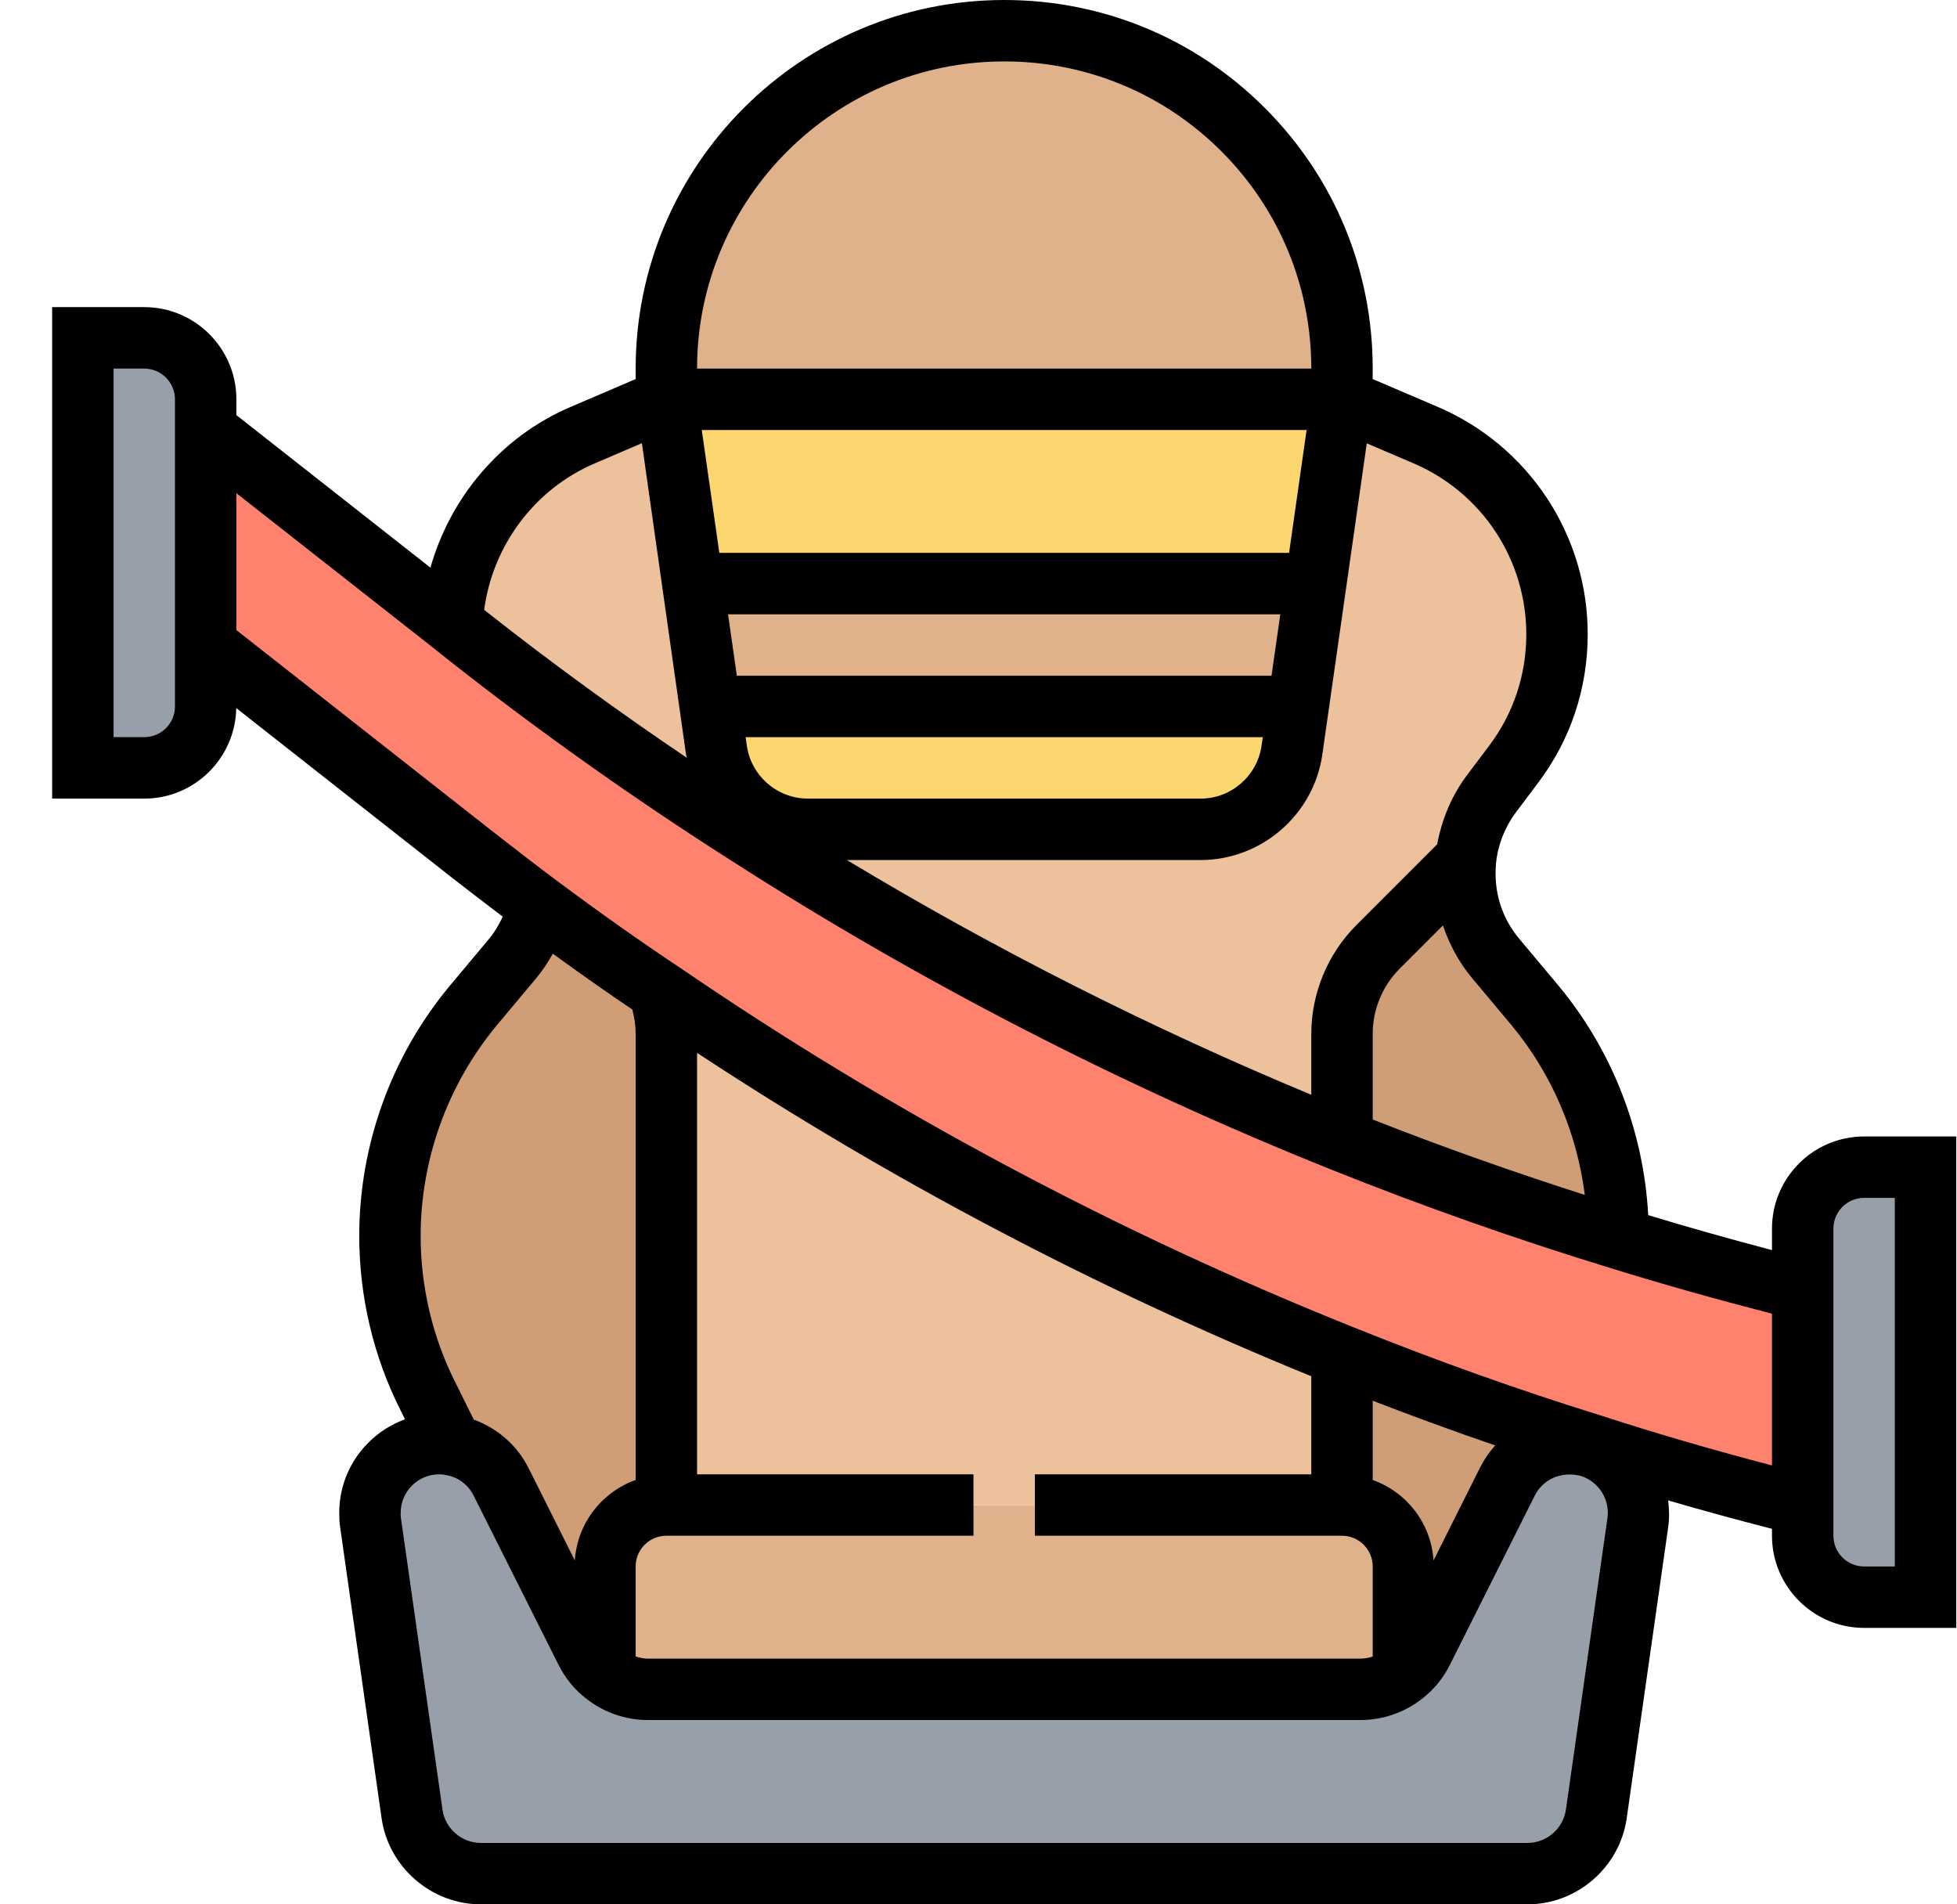 <svg width="37" height="36" viewBox="0 0 37 36" fill="none" xmlns="http://www.w3.org/2000/svg">
<g clip-path="url(#clip0_44_1576)">
<path d="M26.534 31.651C26.685 31.535 26.807 31.384 26.894 31.21L28.497 28.016C28.717 27.569 29.17 27.29 29.669 27.29C29.809 27.29 29.936 27.314 30.064 27.348C30.657 27.534 31.063 28.132 30.964 28.788L30.18 34.293C30.088 34.937 29.536 35.419 28.88 35.419H9.091C8.435 35.419 7.884 34.937 7.791 34.293L7.007 28.788C6.995 28.725 6.995 28.661 6.995 28.597C6.995 27.888 7.57 27.29 8.302 27.29C8.377 27.29 8.453 27.296 8.528 27.314C8.935 27.377 9.289 27.639 9.475 28.016L11.077 31.21C11.164 31.384 11.286 31.535 11.437 31.651C11.668 31.835 11.955 31.935 12.25 31.936H25.721C26.023 31.936 26.308 31.831 26.534 31.651Z" fill="#969FAA"/>
<path d="M30.076 27.308L30.064 27.349C29.936 27.314 29.809 27.29 29.669 27.29C29.17 27.29 28.717 27.569 28.497 28.016L26.894 31.21C26.807 31.384 26.685 31.535 26.534 31.651V29.613C26.534 28.974 26.011 28.452 25.373 28.452V25.63C26.917 26.251 28.485 26.814 30.076 27.308Z" fill="#CF9E76"/>
<path d="M36.405 22.064V30.194H35.244C34.605 30.194 34.082 29.671 34.082 29.032V23.226C34.082 22.587 34.605 22.064 35.244 22.064H36.405Z" fill="#969FAA"/>
<path d="M25.373 25.63C20.867 23.824 16.57 21.536 12.552 18.79C11.756 18.261 10.973 17.704 10.206 17.135C9.747 16.792 9.3 16.444 8.853 16.096L3.889 12.194V8.129L8.54 11.781L8.853 12.031C10.555 13.372 12.32 14.621 14.143 15.782C17.696 18.064 21.459 19.997 25.373 21.565C27.084 22.252 28.824 22.866 30.587 23.406C31.743 23.765 32.908 24.093 34.082 24.387V28.452C32.735 28.115 31.394 27.737 30.076 27.308C28.485 26.814 26.917 26.251 25.373 25.63Z" fill="#FF826E"/>
<path d="M30.599 23.365L30.587 23.406C28.824 22.866 27.084 22.252 25.373 21.565V19.545C25.373 18.929 25.617 18.337 26.052 17.901L27.695 16.258H27.707C27.701 16.345 27.695 16.426 27.695 16.514C27.695 17.1 27.898 17.663 28.276 18.116L29.025 19.011C30.041 20.235 30.599 21.774 30.599 23.365Z" fill="#CF9E76"/>
<path d="M26.958 8.228C28.462 8.872 29.437 10.353 29.437 11.99C29.437 12.879 29.152 13.738 28.618 14.447L28.195 15.01C27.922 15.374 27.753 15.806 27.707 16.258H27.695L26.052 17.901C25.616 18.337 25.373 18.929 25.373 19.545V21.565C21.459 19.997 17.696 18.064 14.143 15.782L14.375 15.428C14.636 15.585 14.944 15.677 15.27 15.677H22.702C23.567 15.677 24.304 15.039 24.426 14.179L24.537 13.401L24.873 11.044L25.373 7.548L26.958 8.228Z" fill="#ECC19C"/>
<path d="M26.534 29.613V31.651C26.303 31.835 26.016 31.935 25.721 31.936H12.25C11.948 31.936 11.664 31.831 11.437 31.651V29.613C11.437 28.974 11.96 28.452 12.598 28.452H25.373C26.011 28.452 26.534 28.974 26.534 29.613Z" fill="#DFB28B"/>
<path d="M25.373 25.63V28.452H12.598V19.545C12.598 19.312 12.564 19.08 12.5 18.865L12.552 18.79C16.57 21.536 20.867 23.824 25.373 25.63Z" fill="#ECC19C"/>
<path d="M25.373 6.968V7.548H12.598V6.968C12.598 3.437 15.455 0.581 18.986 0.581C20.751 0.581 22.348 1.295 23.503 2.45C24.659 3.606 25.373 5.203 25.373 6.968Z" fill="#DFB28B"/>
<path d="M25.373 7.548L24.873 11.044L24.792 11.032H13.179L13.098 11.044L12.598 7.548H25.373Z" fill="#FCD770"/>
<path d="M24.873 11.044L24.537 13.401L24.211 13.355H13.76L13.435 13.401L13.098 11.044L13.179 11.032H24.792L24.873 11.044Z" fill="#DFB28B"/>
<path d="M24.537 13.401L24.426 14.179C24.305 15.039 23.567 15.677 22.702 15.677H15.27C14.944 15.677 14.636 15.584 14.375 15.428C13.94 15.166 13.62 14.713 13.545 14.179L13.435 13.401L13.76 13.355H24.211L24.537 13.401Z" fill="#FCD770"/>
<path d="M14.375 15.428L14.143 15.782C12.32 14.621 10.555 13.372 8.853 12.031L8.54 11.781C8.615 10.231 9.573 8.843 11.013 8.228L12.598 7.548L13.098 11.044L13.435 13.401L13.545 14.179C13.62 14.713 13.94 15.166 14.375 15.428Z" fill="#ECC19C"/>
<path d="M12.598 19.545V28.452C11.96 28.452 11.437 28.974 11.437 29.613V31.651C11.286 31.535 11.164 31.384 11.077 31.21L9.475 28.016C9.289 27.639 8.935 27.377 8.528 27.314L8.534 27.29L8.093 26.402C7.616 25.461 7.373 24.416 7.373 23.365C7.373 21.774 7.93 20.236 8.946 19.011L9.695 18.116C9.928 17.838 10.096 17.506 10.189 17.158L10.206 17.135C10.973 17.704 11.756 18.261 12.552 18.79L12.5 18.865C12.565 19.086 12.598 19.315 12.598 19.545V19.545Z" fill="#CF9E76"/>
<path d="M3.889 12.194V13.355C3.889 13.993 3.366 14.516 2.728 14.516H1.566V6.387H2.728C3.366 6.387 3.889 6.91 3.889 7.548V12.194Z" fill="#969FAA"/>
<path d="M35.244 21.484C34.283 21.484 33.502 22.266 33.502 23.226V23.632C32.712 23.424 31.929 23.204 31.162 22.971C31.076 21.39 30.488 19.866 29.47 18.638L28.722 17.745C28.43 17.394 28.276 16.969 28.276 16.514C28.276 16.444 28.28 16.38 28.285 16.317C28.32 15.97 28.45 15.639 28.659 15.359L29.082 14.796C29.694 13.984 30.018 13.014 30.018 11.99C30.019 11.076 29.751 10.181 29.248 9.417C28.744 8.653 28.028 8.054 27.187 7.694L25.952 7.165L25.953 6.968C25.953 5.106 25.229 3.355 23.913 2.04C22.598 0.724 20.848 0 18.986 0C15.143 0 12.018 3.126 12.018 6.968V7.166L10.785 7.694C9.478 8.253 8.517 9.391 8.138 10.731L4.469 7.847V7.548C4.469 6.588 3.688 5.806 2.728 5.806H0.986V15.097H2.728C3.678 15.097 4.449 14.332 4.467 13.386L8.497 16.554L8.558 16.602C8.87 16.845 9.187 17.087 9.505 17.329C9.435 17.478 9.353 17.62 9.25 17.744L8.5 18.64C7.398 19.967 6.792 21.645 6.792 23.365C6.792 24.512 7.063 25.653 7.573 26.66L7.657 26.831C6.934 27.095 6.414 27.783 6.414 28.597C6.414 28.696 6.418 28.795 6.431 28.87L7.215 34.375C7.349 35.301 8.156 36 9.091 36H28.88C29.815 36 30.622 35.301 30.755 34.375L31.539 28.875C31.565 28.701 31.559 28.531 31.539 28.364C32.19 28.554 32.845 28.733 33.502 28.901V29.032C33.502 29.992 34.283 30.774 35.244 30.774H36.986V21.484H35.244ZM28.578 19.381C29.34 20.299 29.815 21.417 29.963 22.589C28.616 22.157 27.273 21.684 25.953 21.163V19.544C25.953 19.085 26.138 18.636 26.463 18.312L27.281 17.494C27.402 17.854 27.584 18.193 27.831 18.489L28.578 19.381ZM28.857 11.99C28.857 12.76 28.614 13.488 28.155 14.097L27.73 14.662C27.448 15.04 27.262 15.48 27.172 15.961L25.642 17.491C25.102 18.031 24.792 18.779 24.792 19.545V20.696C21.757 19.434 18.814 17.948 16.012 16.258H22.702C23.851 16.258 24.84 15.399 25.001 14.261L25.841 8.381L26.73 8.761C27.361 9.032 27.9 9.482 28.278 10.056C28.656 10.63 28.857 11.303 28.857 11.99ZM14.674 14.93C14.375 14.75 14.168 14.44 14.12 14.097L14.097 13.936H23.875L23.851 14.097C23.771 14.667 23.277 15.097 22.702 15.097H15.27C15.062 15.097 14.856 15.039 14.674 14.93ZM24.04 12.774H13.931L13.765 11.613H24.206L24.04 12.774ZM24.372 10.452H13.6L13.268 8.129H24.703L24.372 10.452ZM18.986 1.161C20.538 1.161 21.997 1.765 23.093 2.861C24.188 3.957 24.792 5.416 24.792 6.968H13.179C13.179 3.766 15.784 1.161 18.986 1.161ZM11.242 8.761L12.136 8.378L12.97 14.26C12.974 14.283 12.983 14.304 12.988 14.327C11.688 13.45 10.423 12.529 9.215 11.577L9.154 11.529C9.314 10.316 10.105 9.247 11.242 8.761ZM3.308 13.355C3.308 13.675 3.048 13.935 2.728 13.935H2.147V6.968H2.728C3.048 6.968 3.308 7.229 3.308 7.548V13.355ZM9.392 19.383L10.141 18.488C10.259 18.347 10.361 18.191 10.452 18.029C10.971 18.406 11.473 18.759 11.955 19.084C11.995 19.233 12.018 19.39 12.018 19.545V27.978C11.378 28.206 10.915 28.794 10.868 29.499L9.996 27.759C9.78 27.322 9.403 26.999 8.958 26.837L8.612 26.14C8.181 25.29 7.953 24.331 7.953 23.365C7.953 21.915 8.465 20.501 9.392 19.383V19.383ZM27.103 29.499C27.057 28.793 26.593 28.206 25.953 27.978V26.48C26.72 26.776 27.493 27.058 28.27 27.325C28.153 27.454 28.055 27.599 27.977 27.755L27.103 29.499ZM24.792 27.871H19.566V29.032H25.373C25.693 29.032 25.953 29.293 25.953 29.613V31.315C25.879 31.341 25.8 31.354 25.721 31.355H12.25C12.171 31.355 12.093 31.34 12.018 31.314V29.613C12.018 29.293 12.278 29.032 12.598 29.032H18.405V27.871H13.179V19.903C16.829 22.306 20.727 24.36 24.792 26.017V27.871ZM29.606 34.21C29.554 34.569 29.242 34.839 28.88 34.839H9.091C8.729 34.839 8.417 34.569 8.366 34.211L7.578 28.683C7.574 28.654 7.576 28.625 7.576 28.597C7.576 28.197 7.902 27.871 8.302 27.871C8.342 27.871 8.373 27.873 8.397 27.879L8.438 27.887C8.659 27.922 8.852 28.066 8.956 28.276L10.559 31.47C10.688 31.727 10.864 31.942 11.076 32.105C11.41 32.371 11.824 32.516 12.25 32.516H25.721C26.146 32.516 26.562 32.37 26.888 32.112C27.108 31.942 27.285 31.727 27.413 31.471L29.017 28.273C29.172 27.961 29.527 27.805 29.891 27.903C30.229 28.009 30.443 28.352 30.39 28.707L29.606 34.21ZM30.248 26.753C28.723 26.281 27.156 25.721 25.589 25.091C21.114 23.297 16.838 21.016 12.874 18.306C12.137 17.817 11.378 17.281 10.555 16.67C10.12 16.345 9.696 16.015 9.272 15.685L4.469 11.911V9.323L8.178 12.236L8.494 12.488C10.186 13.821 11.982 15.095 13.829 16.271C17.39 18.558 21.201 20.52 25.157 22.105C26.88 22.796 28.65 23.421 30.415 23.961C31.418 24.274 32.456 24.564 33.502 24.834V27.703C32.363 27.404 31.27 27.086 30.248 26.753ZM35.824 29.613H35.244C34.923 29.613 34.663 29.352 34.663 29.032V23.226C34.663 22.906 34.923 22.645 35.244 22.645H35.824V29.613Z" fill="black"/>
</g>
<defs>
<clipPath id="clip0_44_1576">
<rect width="36" height="36" fill="white" transform="translate(0.986)"/>
</clipPath>
</defs>
</svg>

